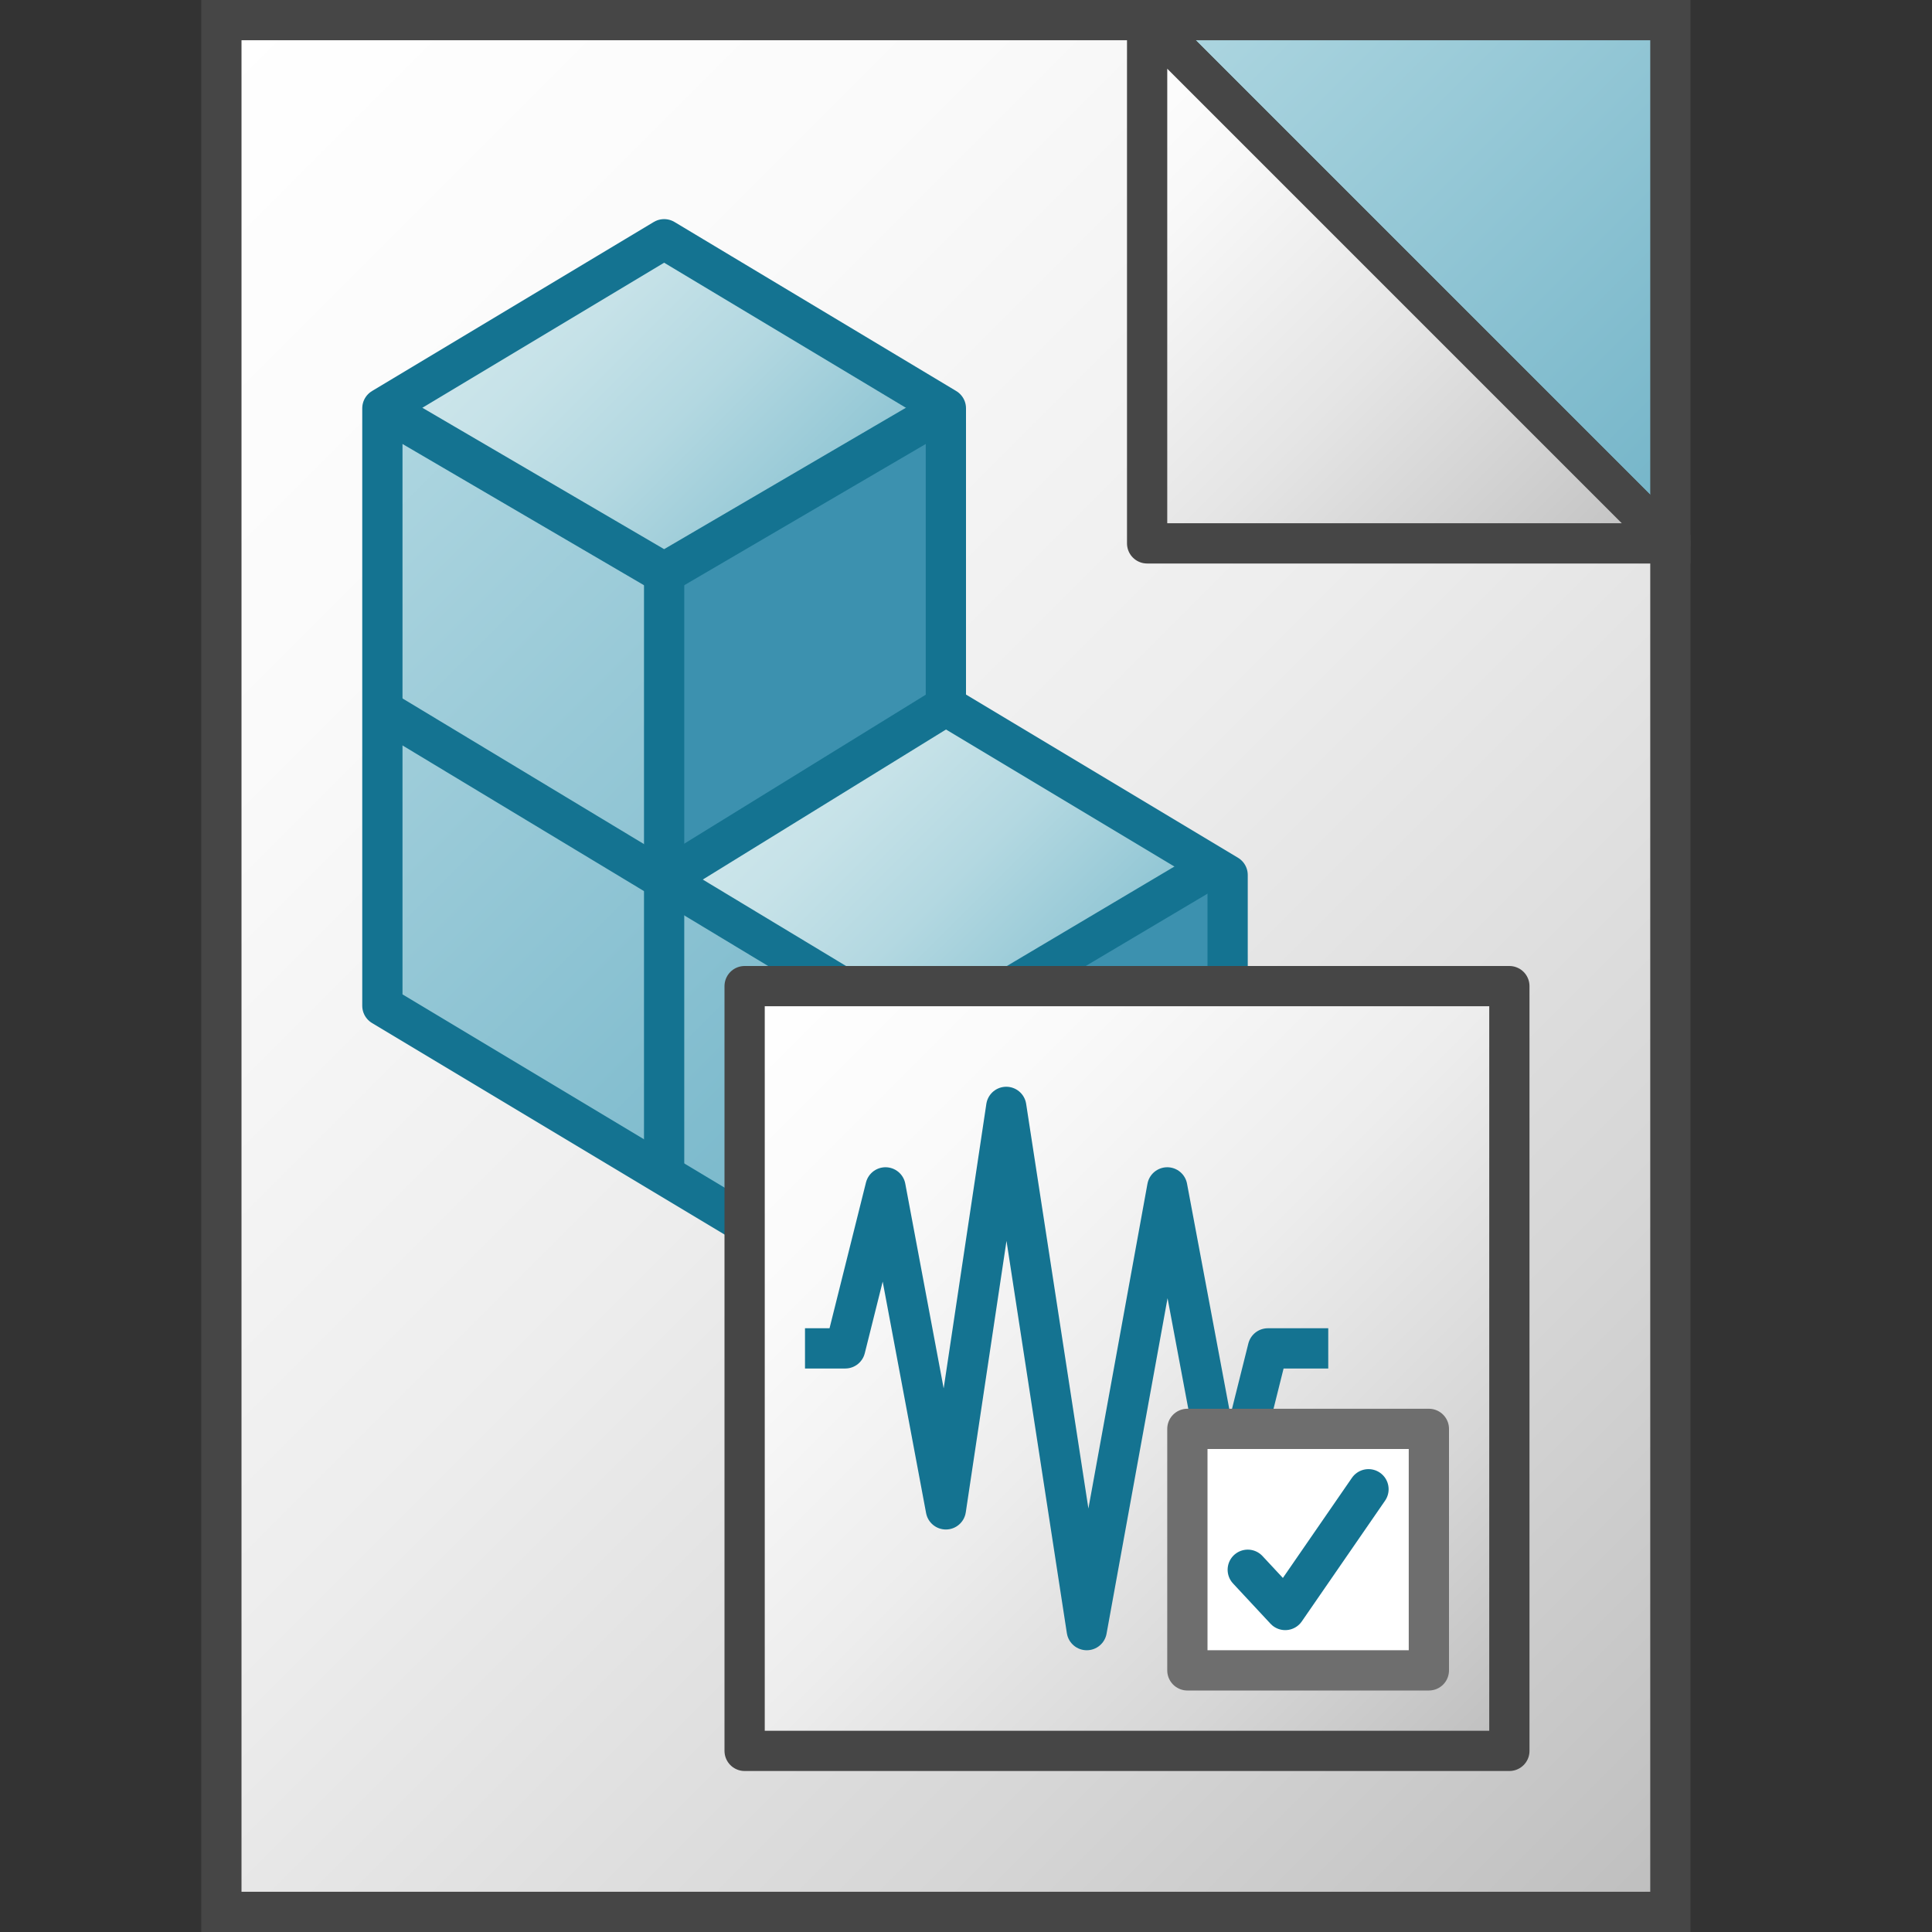 <svg id="Layer_1" data-name="Layer 1" xmlns="http://www.w3.org/2000/svg" xmlns:xlink="http://www.w3.org/1999/xlink" viewBox="0 0 48 48">
  <rect x="0" y="0" width="48" height="48" fill="#333333" stroke="none"/>
  <defs>
    <linearGradient id="Light_Blue_Grad" data-name="Light Blue Grad" x1="31.75" y1="-2.75" x2="44.75" y2="10.25" gradientUnits="userSpaceOnUse">
      <stop offset="0" stop-color="#afd7e1"/>
      <stop offset="1" stop-color="#73b4c8"/>
    </linearGradient>
    <linearGradient id="linear-gradient" x1="-0.5" y1="41.5" x2="41" gradientTransform="matrix(1, 0, 0, -1, 0, 48)" gradientUnits="userSpaceOnUse">
      <stop offset="0" stop-color="#fff"/>
      <stop offset="0.232" stop-color="#fafafa"/>
      <stop offset="0.496" stop-color="#ededed"/>
      <stop offset="0.775" stop-color="#d6d6d6"/>
      <stop offset="1" stop-color="#bebebe"/>
    </linearGradient>
    <linearGradient id="paper_gradient" data-name="paper gradient" x1="25.25" y1="44.25" x2="38.25" y2="31.25" gradientTransform="matrix(1, 0, 0, -1, 0, 48)" gradientUnits="userSpaceOnUse">
      <stop offset="0" stop-color="#fff"/>
      <stop offset="0.221" stop-color="#f8f8f8"/>
      <stop offset="0.541" stop-color="#e5e5e5"/>
      <stop offset="0.92" stop-color="#c6c6c6"/>
      <stop offset="1" stop-color="#bebebe"/>
    </linearGradient>
    <linearGradient id="New_Gradient_Swatch_1" data-name="New Gradient Swatch 1" x1="19.995" y1="18.362" x2="26.658" y2="25.026" gradientUnits="userSpaceOnUse">
      <stop offset="0" stop-color="#cde6eb"/>
      <stop offset="0.221" stop-color="#c6e2e8"/>
      <stop offset="0.542" stop-color="#b3d8e1"/>
      <stop offset="0.921" stop-color="#93c7d5"/>
      <stop offset="1" stop-color="#8cc3d2"/>
    </linearGradient>
    <linearGradient id="linear-gradient-2" x1="6.516" y1="13.129" x2="24.738" y2="31.351" gradientUnits="userSpaceOnUse">
      <stop offset="0" stop-color="#afd7e1"/>
      <stop offset="0.159" stop-color="#a4d0dc"/>
      <stop offset="0.706" stop-color="#80bcce"/>
      <stop offset="1" stop-color="#73b4c8"/>
    </linearGradient>
    <linearGradient id="New_Gradient_Swatch_1-2" x1="13" y1="6.644" x2="20" y2="13.644" xlink:href="#New_Gradient_Swatch_1"/>
    <linearGradient id="linear-gradient-3" x1="18.5" y1="23.5" x2="37.5" y2="4.5" xlink:href="#linear-gradient"/>
  </defs>
  <polygon points="41.5 13.5 41.5 0.5 28.5 0.5 41.5 13.5" fill="url(#Light_Blue_Grad)"/>
  <rect x="28.5" y="0.5" width="13" height="13" fill="none" stroke="#464646" stroke-miterlimit="10"/>
  <polygon points="28.5 0.5 5.5 0.5 5.5 47.5 41.5 47.5 41.5 13.5 28.5 0.5" stroke="#464646" stroke-miterlimit="10" fill="url(#linear-gradient)"/>
  <polygon points="28.5 0.5 28.5 13.5 41.5 13.5 28.5 0.5" stroke="#464646" stroke-linejoin="round" fill="url(#paper_gradient)"/>
  <g>
    <polygon points="23 25.778 23 33.088 23.5 33.388 30.5 29.188 30.5 21.739 30.153 21.531 23 25.778" fill="#3c91af"/>
    <polygon points="16.5 14.238 16.5 21.857 23.5 17.539 23.5 10.144 16.5 14.238" fill="#3c91af"/>
    <polygon points="30.153 21.531 23 25.778 16.5 21.857 23.5 17.539 30.153 21.531" fill="url(#New_Gradient_Swatch_1)"/>
    <line x1="16.5" y1="21.857" x2="23.5" y2="17.539" fill="none" stroke="#147391" stroke-miterlimit="10"/>
    <polygon points="16.5 21.857 16.5 14.238 9.5 10.144 9.5 24.988 23 33.088 23 25.778 16.5 21.857" fill="url(#linear-gradient-2)"/>
    <line x1="16.5" y1="29" x2="16.5" y2="14.238" fill="none" stroke="#147391" stroke-linejoin="round"/>
    <polygon points="9.5 10.144 16.5 5.944 23.5 10.144 16.5 14.238 9.5 10.144" fill="url(#New_Gradient_Swatch_1-2)"/>
    <polyline points="23.5 10.144 16.5 14.238 9.5 10.144" fill="none" stroke="#147391" stroke-miterlimit="10" stroke-width="1.026"/>
    <polyline points="30.153 21.531 23 25.778 9.431 17.593" fill="none" stroke="#147391" stroke-miterlimit="10"/>
    <path d="M23.5,17.539v-7.395l-7-4.2-7,4.2V24.988l14,8.4,7-4.2V21.739Z" fill="none" stroke="#147391" stroke-linejoin="round"/>
  </g>
  <rect x="18.5" y="24.5" width="19" height="19" stroke="#464646" stroke-linejoin="round" fill="url(#linear-gradient-3)"/>
  <polyline points="33 33.5 31.5 33.5 30.5 37.5 29 29.5 27 40.5 25 27.5 23.5 37.5 22 29.5 21 33.5 20 33.5" fill="none" stroke="#147391" stroke-linejoin="round"/>
  <rect x="29.5" y="35.5" width="6" height="6" fill="#fff" stroke="#6e6e6e" stroke-linecap="round" stroke-linejoin="round"/>
  <g id="Production">
    <polyline points="34 37 31.931 40 31 39" fill="none" stroke="#147391" stroke-linecap="round" stroke-linejoin="round"/>
  </g>
</svg>
